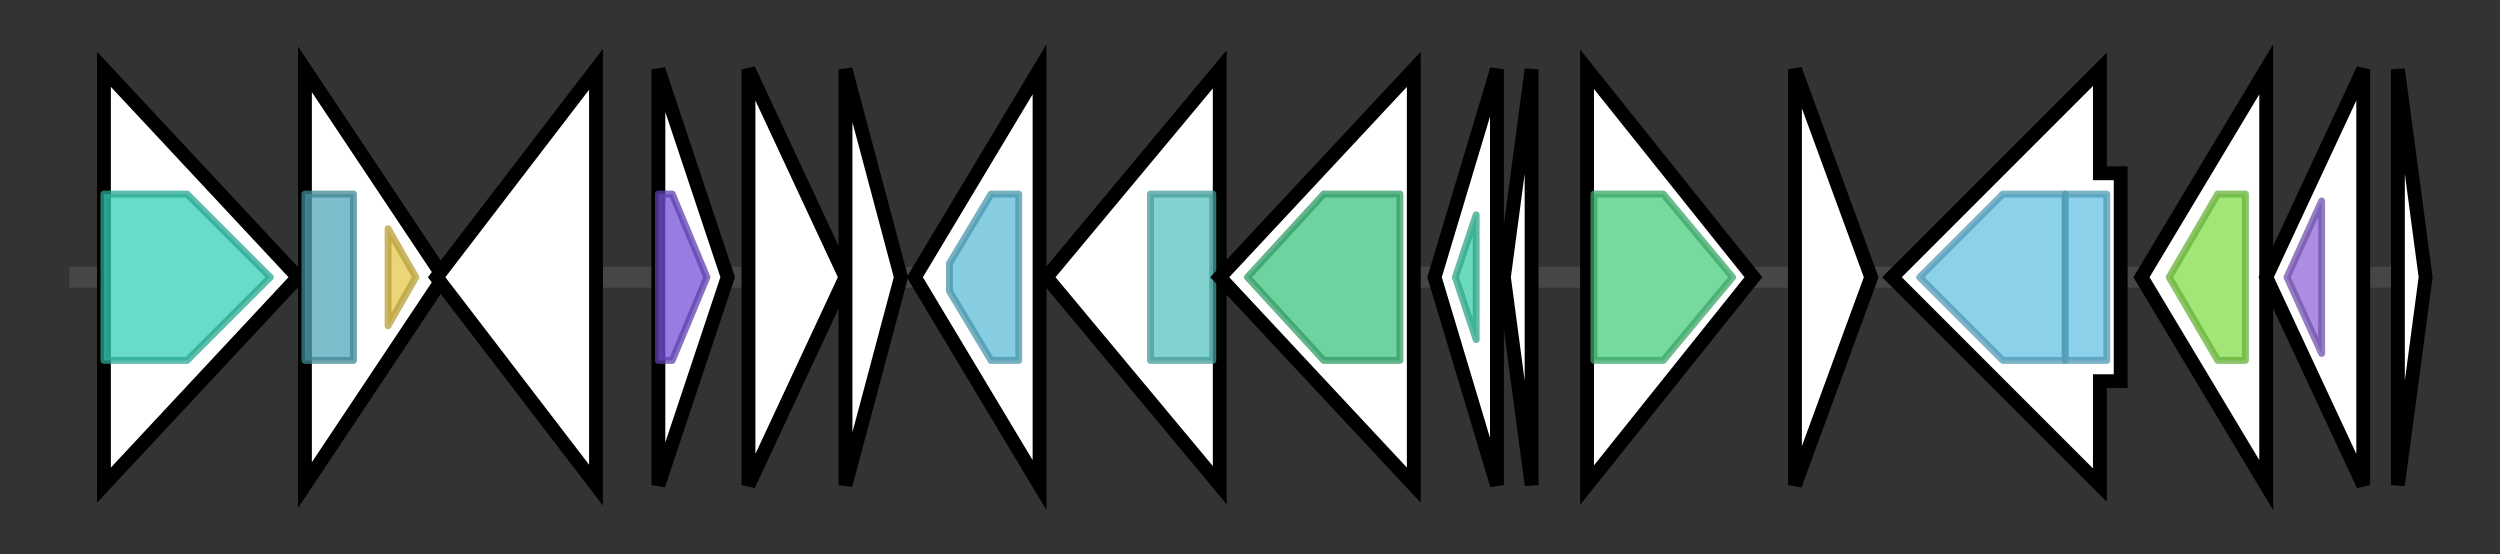 <svg version="1.1" baseProfile="full" xmlns="http://www.w3.org/2000/svg" width="360.733" height="80">
	<rect width="100%" height="100%" fill="#333333" stroke="none"/>
	<g>
		<line x1="10" y1="40.0" x2="350.733" y2="40.0" style="stroke:rgb(70,70,70); stroke-width:3 "/>
		<g>
			<title> (ctg1704_22)</title>
			<polygon class=" (ctg1704_22)" points="15,10 43,40 15,70" fill="rgb(255,255,255)" fill-opacity="1.0" stroke="rgb(0,0,0)" stroke-width="2"  />
			<g>
				<title>HTS (PF04204)
"Homoserine O-succinyltransferase"</title>
				<polygon class="PF04204" points="15,28 27,28 39,40 27,52 15,52" stroke-linejoin="round" width="28" height="24" fill="rgb(53,209,183)" stroke="rgb(42,167,146)" stroke-width="1" opacity="0.75" />
			</g>
		</g>
		<g>
			<title> (ctg1704_23)</title>
			<polygon class=" (ctg1704_23)" points="44,10 64,40 44,70" fill="rgb(255,255,255)" fill-opacity="1.0" stroke="rgb(0,0,0)" stroke-width="2"  />
			<g>
				<title>GST_N (PF02798)
"Glutathione S-transferase, N-terminal domain"</title>
				<rect class="PF02798" x="44" y="28" stroke-linejoin="round" width="7" height="24" fill="rgb(82,167,186)" stroke="rgb(65,133,148)" stroke-width="1" opacity="0.75" />
			</g>
			<g>
				<title>GST_C_2 (PF13410)
"Glutathione S-transferase, C-terminal domain"</title>
				<polygon class="PF13410" points="56,33 60,40 56,47" stroke-linejoin="round" width="7" height="24" fill="rgb(228,199,74)" stroke="rgb(182,159,59)" stroke-width="1" opacity="0.75" />
			</g>
		</g>
		<g>
			<title> (ctg1704_24)</title>
			<polygon class=" (ctg1704_24)" points="63,40 86,10 86,70" fill="rgb(255,255,255)" fill-opacity="1.0" stroke="rgb(0,0,0)" stroke-width="2"  />
		</g>
		<g>
			<title> (ctg1704_25)</title>
			<polygon class=" (ctg1704_25)" points="95,10 105,40 95,70" fill="rgb(255,255,255)" fill-opacity="1.0" stroke="rgb(0,0,0)" stroke-width="2"  />
			<g>
				<title>NIPSNAP (PF07978)
"NIPSNAP"</title>
				<polygon class="PF07978" points="95,28 97,28 102,40 97,52 95,52" stroke-linejoin="round" width="10" height="24" fill="rgb(118,80,216)" stroke="rgb(94,64,172)" stroke-width="1" opacity="0.75" />
			</g>
		</g>
		<g>
			<title> (ctg1704_26)</title>
			<polygon class=" (ctg1704_26)" points="108,10 122,40 108,70" fill="rgb(255,255,255)" fill-opacity="1.0" stroke="rgb(0,0,0)" stroke-width="2"  />
		</g>
		<g>
			<title> (ctg1704_27)</title>
			<polygon class=" (ctg1704_27)" points="122,10 130,40 122,70" fill="rgb(255,255,255)" fill-opacity="1.0" stroke="rgb(0,0,0)" stroke-width="2"  />
		</g>
		<g>
			<title> (ctg1704_28)</title>
			<polygon class=" (ctg1704_28)" points="132,40 150,10 150,70" fill="rgb(255,255,255)" fill-opacity="1.0" stroke="rgb(0,0,0)" stroke-width="2"  />
			<g>
				<title>DoxX (PF07681)
"DoxX"</title>
				<polygon class="PF07681" points="137,38 143,28 147,28 147,52 143,52 137,42" stroke-linejoin="round" width="10" height="24" fill="rgb(93,188,216)" stroke="rgb(74,150,172)" stroke-width="1" opacity="0.75" />
			</g>
		</g>
		<g>
			<title> (ctg1704_29)</title>
			<polygon class=" (ctg1704_29)" points="151,40 176,10 176,70" fill="rgb(255,255,255)" fill-opacity="1.0" stroke="rgb(0,0,0)" stroke-width="2"  />
			<g>
				<title>DUF2063 (PF09836)
"Putative DNA-binding domain"</title>
				<rect class="PF09836" x="166" y="28" stroke-linejoin="round" width="9" height="24" fill="rgb(88,194,190)" stroke="rgb(70,155,152)" stroke-width="1" opacity="0.75" />
			</g>
		</g>
		<g>
			<title> (ctg1704_30)</title>
			<polygon class=" (ctg1704_30)" points="176,40 204,10 204,70" fill="rgb(255,255,255)" fill-opacity="1.0" stroke="rgb(0,0,0)" stroke-width="2"  />
			<g>
				<title>DUF692 (PF05114)
"Protein of unknown function (DUF692)"</title>
				<polygon class="PF05114" points="180,40 191,28 202,28 202,52 191,52" stroke-linejoin="round" width="26" height="24" fill="rgb(63,196,127)" stroke="rgb(50,156,101)" stroke-width="1" opacity="0.75" />
			</g>
		</g>
		<g>
			<title> (ctg1704_31)</title>
			<polygon class=" (ctg1704_31)" points="207,40 216,10 216,70" fill="rgb(255,255,255)" fill-opacity="1.0" stroke="rgb(0,0,0)" stroke-width="2"  />
			<g>
				<title>DUF2282 (PF10048)
"Predicted integral membrane protein (DUF2282)"</title>
				<polygon class="PF10048" points="210,40 213,31 213,49" stroke-linejoin="round" width="5" height="24" fill="rgb(58,205,168)" stroke="rgb(46,164,134)" stroke-width="1" opacity="0.75" />
			</g>
		</g>
		<g>
			<title> (ctg1704_32)</title>
			<polygon class=" (ctg1704_32)" points="217,40 221,10 221,70" fill="rgb(255,255,255)" fill-opacity="1.0" stroke="rgb(0,0,0)" stroke-width="2"  />
		</g>
		<g>
			<title> (ctg1704_33)</title>
			<polygon class=" (ctg1704_33)" points="229,10 253,40 229,70" fill="rgb(255,255,255)" fill-opacity="1.0" stroke="rgb(0,0,0)" stroke-width="2"  />
			<g>
				<title>adh_short_C2 (PF13561)
"Enoyl-(Acyl carrier protein) reductase"</title>
				<polygon class="PF13561" points="230,28 240,28 250,40 240,52 230,52" stroke-linejoin="round" width="23" height="24" fill="rgb(73,205,127)" stroke="rgb(58,164,101)" stroke-width="1" opacity="0.75" />
			</g>
		</g>
		<g>
			<title> (ctg1704_34)</title>
			<polygon class=" (ctg1704_34)" points="259,10 270,40 259,70" fill="rgb(255,255,255)" fill-opacity="1.0" stroke="rgb(0,0,0)" stroke-width="2"  />
		</g>
		<g>
			<title> (ctg1704_35)</title>
			<polygon class=" (ctg1704_35)" points="306,25 303,25 303,10 273,40 303,70 303,55 306,55" fill="rgb(255,255,255)" fill-opacity="1.0" stroke="rgb(0,0,0)" stroke-width="2"  />
			<g>
				<title>NMO (PF03060)
"Nitronate monooxygenase"</title>
				<polygon class="PF03060" points="277,40 289,28 298,28 298,52 289,52" stroke-linejoin="round" width="23" height="24" fill="rgb(100,193,226)" stroke="rgb(80,154,180)" stroke-width="1" opacity="0.75" />
			</g>
			<g>
				<title>NMO (PF03060)
"Nitronate monooxygenase"</title>
				<rect class="PF03060" x="298" y="28" stroke-linejoin="round" width="6" height="24" fill="rgb(100,193,226)" stroke="rgb(80,154,180)" stroke-width="1" opacity="0.75" />
			</g>
		</g>
		<g>
			<title> (ctg1704_36)</title>
			<polygon class=" (ctg1704_36)" points="309,40 327,10 327,70" fill="rgb(255,255,255)" fill-opacity="1.0" stroke="rgb(0,0,0)" stroke-width="2"  />
			<g>
				<title>Pro_isomerase (PF00160)
"Cyclophilin type peptidyl-prolyl cis-trans isomerase/CLD"</title>
				<polygon class="PF00160" points="313,40 320,28 324,28 324,52 320,52" stroke-linejoin="round" width="15" height="24" fill="rgb(130,221,72)" stroke="rgb(103,176,57)" stroke-width="1" opacity="0.75" />
			</g>
		</g>
		<g>
			<title> (ctg1704_37)</title>
			<polygon class=" (ctg1704_37)" points="327,40 341,10 341,70" fill="rgb(255,255,255)" fill-opacity="1.0" stroke="rgb(0,0,0)" stroke-width="2"  />
			<g>
				<title>4HBT (PF03061)
"Thioesterase superfamily"</title>
				<polygon class="PF03061" points="330,40 335,29 335,51" stroke-linejoin="round" width="7" height="24" fill="rgb(143,103,215)" stroke="rgb(114,82,172)" stroke-width="1" opacity="0.75" />
			</g>
		</g>
		<g>
			<title> (ctg1704_38)</title>
			<polygon class=" (ctg1704_38)" points="346,10 350,40 346,70" fill="rgb(255,255,255)" fill-opacity="1.0" stroke="rgb(0,0,0)" stroke-width="2"  />
		</g>
	</g>
</svg>
